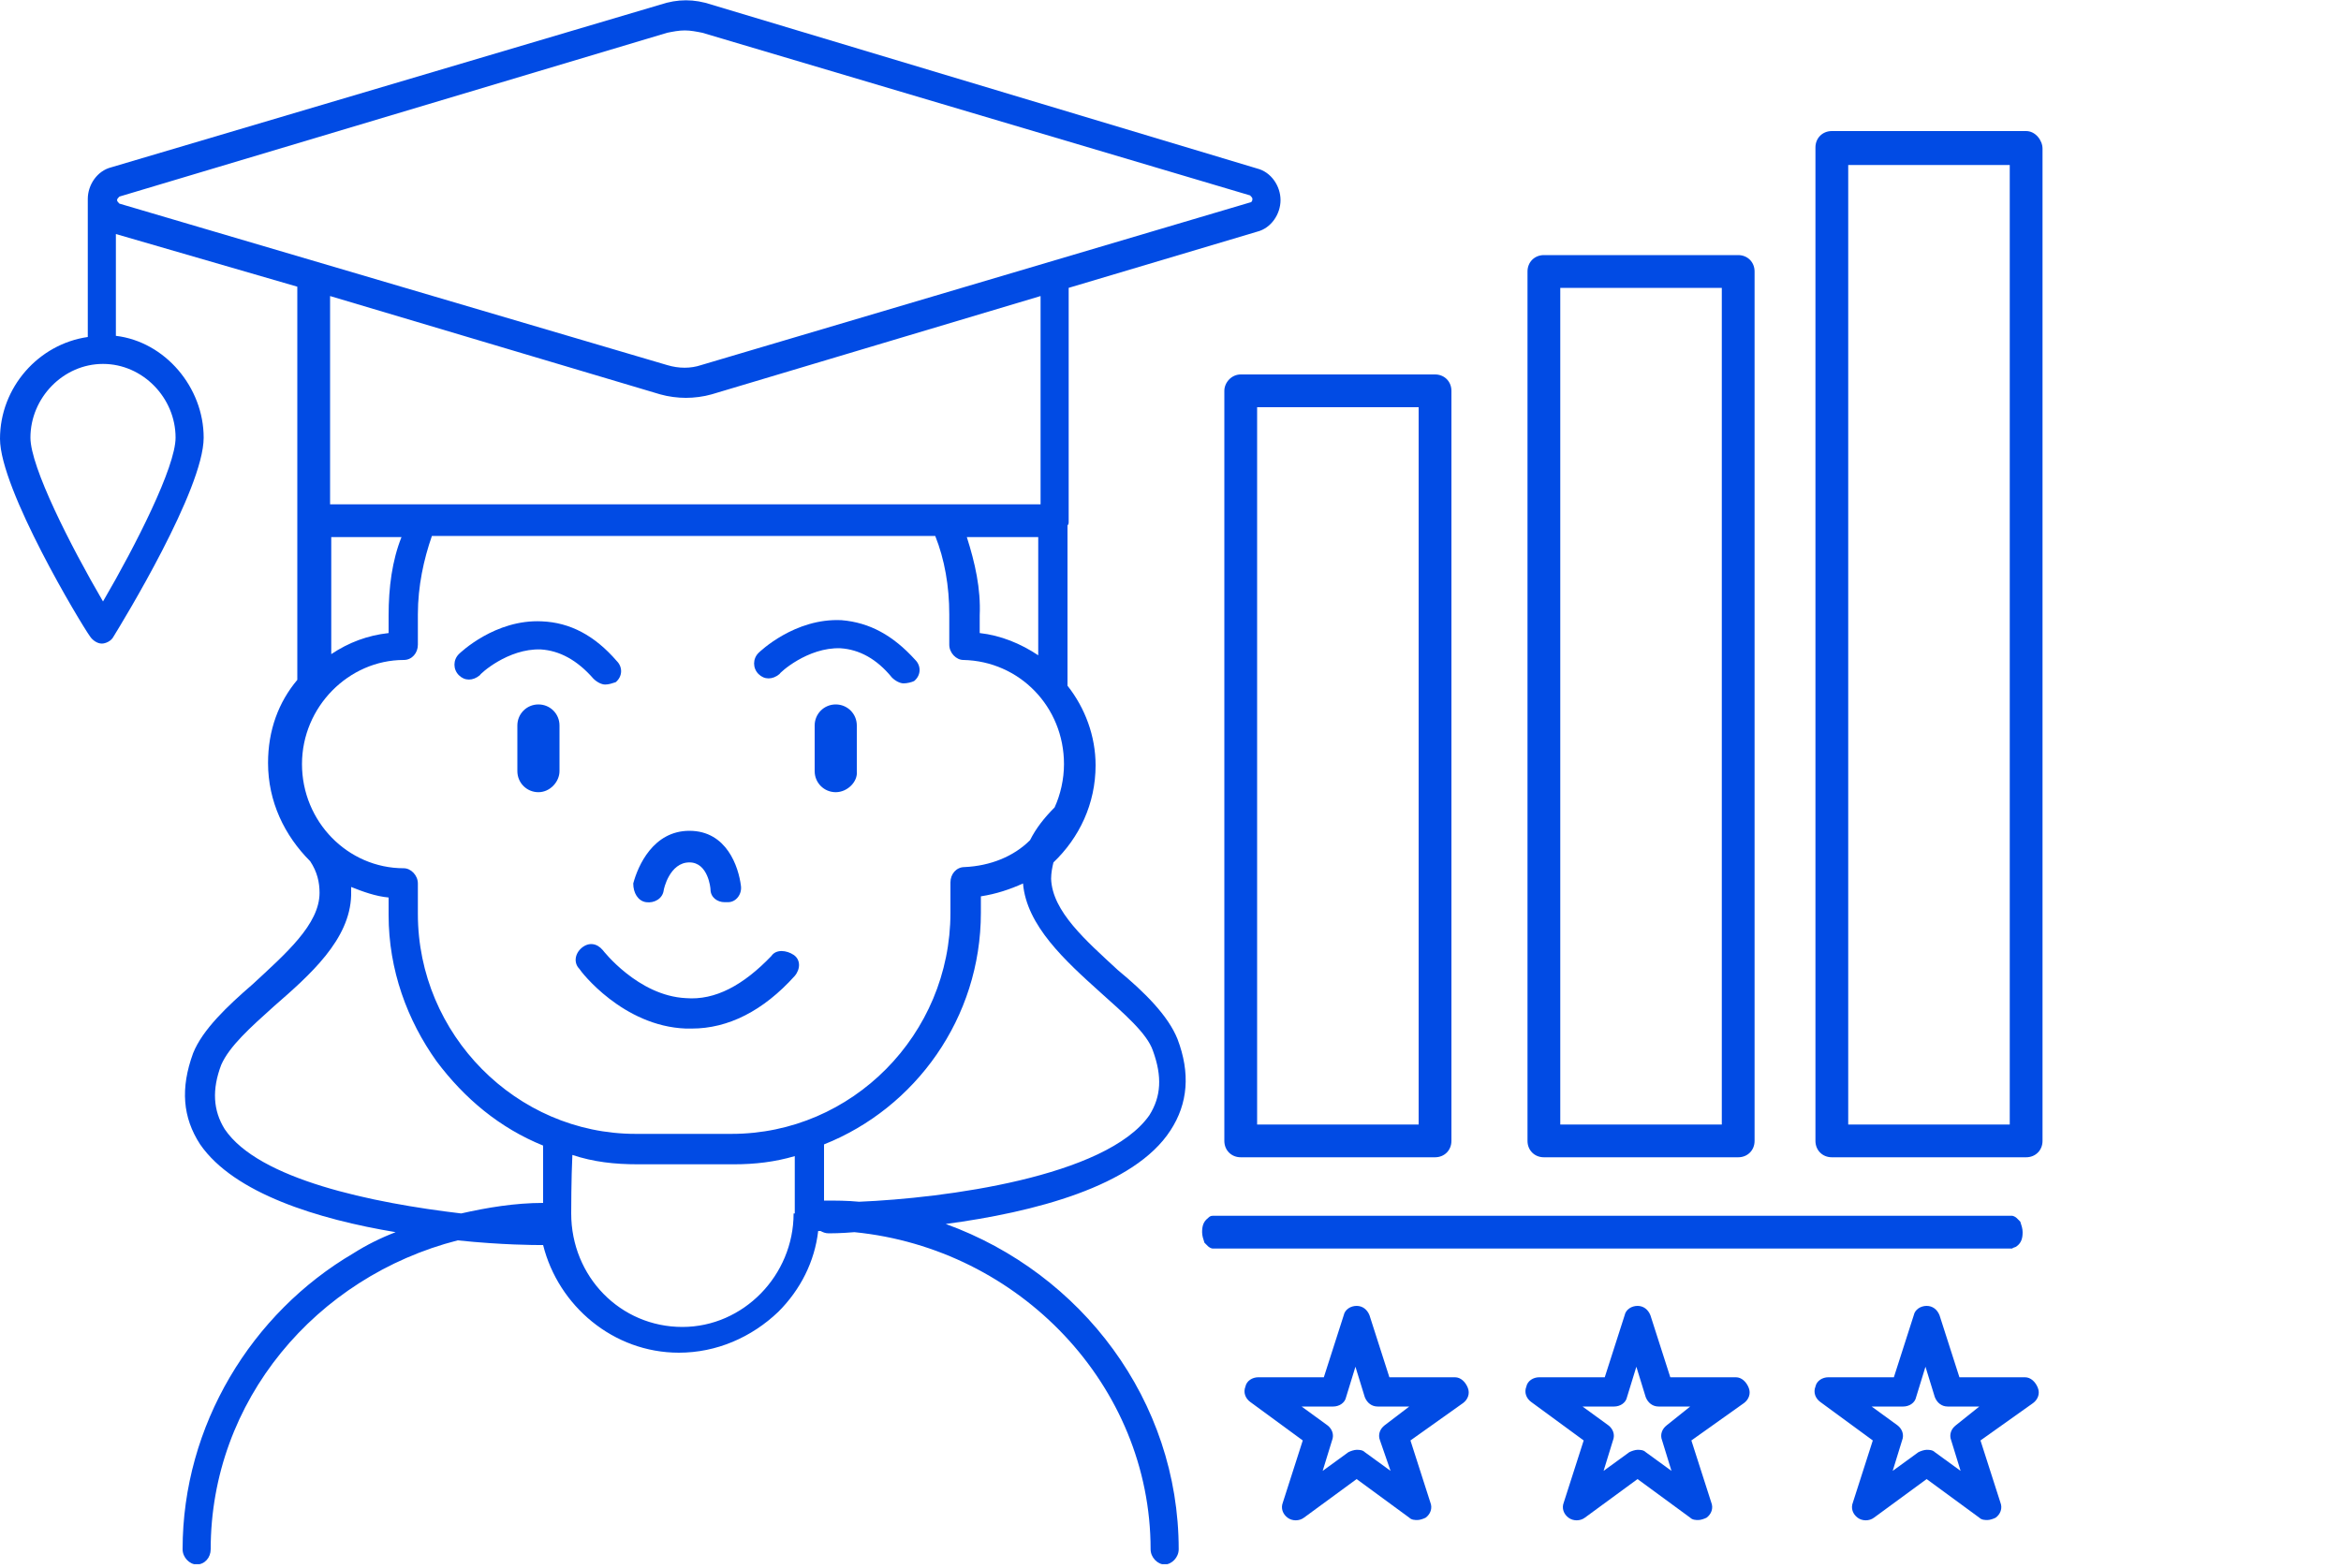 <svg width="200" height="134" viewBox="0 0 200 134" fill="none" xmlns="http://www.w3.org/2000/svg">
<g clip-path="url(#clip0_3309_5751)">
<path d="M50.7 58C51 58.3 51.4 58.5 51.7 58.5C52 58.5 52.3 58.4 52.6 58.3C53.2 57.8 53.2 57 52.7 56.5C50.8 54.3 48.7 53.2 46.3 53.1C42.3 52.9 39.3 55.8 39.2 55.9C38.7 56.4 38.7 57.2 39.2 57.7C39.7 58.2 40.4 58.2 41 57.7C41 57.6 43.4 55.4 46.2 55.5C47.8 55.6 49.3 56.4 50.7 58Z" fill="#014BE4"/>
<path d="M77.2 58.4C77.5 58.4 77.9 58.3 78.1 58.2C78.7 57.7 78.7 56.9 78.2 56.4C76.3 54.3 74.3 53.2 71.9 53C67.9 52.8 64.9 55.7 64.8 55.8C64.3 56.3 64.3 57.1 64.8 57.6C65.3 58.1 66 58.1 66.6 57.6C66.6 57.5 69 55.3 71.8 55.4C73.4 55.5 74.9 56.3 76.2 57.9C76.5 58.2 76.9 58.4 77.2 58.4Z" fill="#014BE4"/>
<path d="M46 60.2C45 60.2 44.2 61 44.2 62V65.9C44.2 66.9 45 67.7 46 67.7C47 67.7 47.8 66.8 47.8 65.9V62C47.8 61 47 60.2 46 60.2Z" fill="#014BE4"/>
<path d="M71.4 60.2C70.4 60.2 69.6 61 69.6 62V65.9C69.6 66.9 70.4 67.7 71.4 67.7C72.4 67.7 73.3 66.8 73.2 65.9V62C73.2 61 72.4 60.2 71.4 60.2Z" fill="#014BE4"/>
<path d="M65.9 81.7C63.5 84.2 61.1 85.5 58.6 85.3C54.5 85.1 51.5 81.2 51.5 81.2C51 80.6 50.3 80.5 49.7 81C49.1 81.5 49 82.3 49.5 82.8C49.6 83 53.2 87.7 58.6 87.9C58.7 87.9 58.9 87.9 59.1 87.9C62.2 87.9 65.2 86.4 67.9 83.4C68.4 82.8 68.4 82 67.8 81.6C67.2 81.2 66.3 81.1 65.9 81.7Z" fill="#014BE4"/>
<path d="M55.2 77.1C55.9 77.2 56.6 76.8 56.7 76.1C56.7 76 57.2 73.7 58.9 73.7C60.5 73.7 60.7 75.9 60.7 76C60.7 76.7 61.3 77.1 61.9 77.1C62 77.1 62 77.1 62.2 77.1C62.9 77.1 63.4 76.4 63.3 75.7C63.1 74.1 62.1 71 58.9 71C55.8 71 54.5 74 54.1 75.5C54.1 76.3 54.5 77 55.2 77.1Z" fill="#014BE4"/>
<path d="M100 96.6C101.5 94.3 101.7 91.7 100.6 88.8C99.8 86.8 97.8 84.8 95.5 82.9C92.8 80.4 89.9 77.9 89.8 75.1C89.8 74.6 89.9 74.1 90 73.7C92.2 71.6 93.6 68.7 93.6 65.4C93.6 62.9 92.7 60.5 91.2 58.6V44.9C91.3 44.8 91.3 44.7 91.3 44.6V24.6L107.4 19.8C108.6 19.5 109.4 18.3 109.4 17.1C109.4 15.9 108.6 14.7 107.4 14.4L60.8 0.4C59.3 -0.1 57.9 -0.1 56.4 0.4L9.5 14.3C8.3 14.6 7.5 15.8 7.5 17V28.8C3.3 29.4 0 33.1 0 37.5C0 41.8 6.9 53.3 7.7 54.4C7.9 54.7 8.3 55 8.7 55C9 55 9.5 54.8 9.7 54.4C10.5 53.1 17.4 41.8 17.4 37.4C17.4 33.1 14.1 29.2 9.9 28.7V20L25.4 24.5V40.2C25.4 40.3 25.4 40.3 25.4 40.4V58.1C23.8 60 22.9 62.4 22.9 65.2C22.9 68.5 24.3 71.4 26.5 73.6C27.1 74.5 27.3 75.4 27.3 76.3C27.3 79 24.4 81.5 21.6 84.1C19.4 86 17.3 88 16.5 90C15.4 93 15.6 95.5 17.1 97.8C20 102 27.2 104.2 33.8 105.3C32.5 105.8 31.3 106.4 30.2 107.1C21.5 112.2 15.6 121.8 15.6 132.4C15.6 133.1 16.2 133.7 16.8 133.7C17.5 133.7 18 133.1 18 132.4C18 119.7 27 109.1 39.1 106C42.9 106.4 45.8 106.4 46.1 106.4C46.2 106.4 46.3 106.4 46.4 106.4C47.7 111.6 52.4 115.6 58 115.6C61.2 115.6 64.2 114.3 66.5 112.1C68.4 110.2 69.6 107.8 69.9 105.2H70.1C70.3 105.3 70.5 105.4 70.8 105.4C71 105.4 71.8 105.4 73 105.3C87.1 106.7 98.3 118.4 98.3 132.4C98.3 133.1 98.9 133.7 99.5 133.7C100.1 133.7 100.7 133.1 100.7 132.4C100.7 119.7 92.4 108.8 80.8 104.6C88.3 103.6 96.9 101.4 100 96.6ZM15 37.4C15 39.9 11.6 46.6 8.8 51.4C6 46.6 2.6 39.9 2.6 37.4C2.6 34 5.4 31.1 8.8 31.1C12.2 31.1 15 34 15 37.4ZM10.2 17.4C10.1 17.3 10 17.2 10 17.1C10 17 10.1 16.9 10.2 16.8L57 2.8C57.5 2.7 58 2.6 58.5 2.6C59 2.6 59.5 2.7 60 2.8L106.8 16.7C106.9 16.8 107 16.9 107 17C107 17.2 106.9 17.3 106.8 17.3L59.9 31.2C59 31.5 58 31.5 57 31.2L10.2 17.4ZM82.6 45.9H88.7V56C87.2 55 85.5 54.3 83.7 54.1V52.6C83.8 50.3 83.3 48.1 82.6 45.9ZM28.2 43.2V25.3L56.4 33.7C57.1 33.9 57.9 34 58.6 34C59.3 34 60.1 33.9 60.8 33.7L88.9 25.3V43.1H28.2V43.2ZM34.3 45.9C33.5 47.9 33.2 50.2 33.2 52.6V54.1C31.4 54.3 29.8 54.9 28.3 55.9V45.9H34.3ZM46.4 102.8C44 102.8 41.6 103.2 39.4 103.7C31.8 102.8 22.1 100.8 19.2 96.5C18.2 94.9 18.1 93.1 18.9 91C19.6 89.4 21.4 87.8 23.4 86C26.5 83.3 29.9 80.3 30 76.5C30 76.3 30 76.1 30 75.8C31 76.2 32.1 76.6 33.2 76.7V78.2C33.2 82.9 34.8 87.2 37.3 90.7C39.7 93.9 42.7 96.4 46.4 97.9V102.8ZM67.9 103.7H67.8C67.8 109 63.5 113.4 58.3 113.4C53 113.4 48.8 109.1 48.8 103.7C48.8 103.6 48.8 100.7 48.9 98.7C50.7 99.3 52.5 99.5 54.5 99.5H62.7C64.5 99.5 66.2 99.3 67.9 98.8V103.7ZM62.5 96.9H54.3C44.1 96.9 35.7 88.4 35.7 78.1V75.5C35.7 74.8 35.1 74.2 34.5 74.2C29.7 74.2 25.8 70.2 25.8 65.3C25.8 60.4 29.8 56.4 34.5 56.4C35.2 56.4 35.7 55.8 35.7 55.1V52.5C35.7 50.1 36.2 47.8 36.9 45.8H79.9C80.7 47.8 81.1 50.1 81.1 52.5V55.1C81.1 55.8 81.7 56.4 82.3 56.4C87.1 56.5 90.9 60.4 90.9 65.3C90.9 66.6 90.6 67.9 90.1 69C89.2 69.9 88.5 70.8 88 71.8C86.6 73.2 84.6 74 82.4 74.1C81.7 74.1 81.2 74.7 81.2 75.4V78C81.2 88.4 72.8 96.9 62.5 96.9ZM73.4 102.7C72.4 102.6 71.4 102.6 70.4 102.6V97.8C78.2 94.7 83.8 87 83.8 78V76.6C85.1 76.4 86.3 76 87.4 75.5C87.7 79.1 91 82.1 94 84.8C96 86.6 98 88.3 98.5 89.8C99.3 92 99.2 93.7 98.2 95.3C94.5 100.6 80.6 102.4 73.4 102.7Z" fill="#014BE4"/>
<path d="M173.1 11.2H156.5C155.7 11.2 155.1 11.8 155.1 12.6V97.5C155.1 98.3 155.7 98.9 156.5 98.9H173.1C173.9 98.9 174.5 98.3 174.5 97.5V12.7C174.5 12 173.9 11.2 173.1 11.2ZM171.7 96.1H157.9V14.1H171.7V96.1Z" fill="#014BE4"/>
<path d="M131.9 98.9H148.5C149.3 98.9 149.9 98.3 149.9 97.5V23.2C149.9 22.4 149.3 21.8 148.5 21.8H131.9C131.1 21.8 130.5 22.4 130.5 23.2V97.5C130.5 98.3 131.1 98.9 131.9 98.9ZM133.3 24.6H147.1V96.1H133.3V24.6Z" fill="#014BE4"/>
<path d="M104.6 33.4V97.5C104.6 98.3 105.2 98.9 106 98.9H122.6C123.4 98.9 124 98.3 124 97.5V33.4C124 32.6 123.4 32 122.6 32H106C105.2 32 104.6 32.7 104.6 33.4ZM107.4 34.8H121.2V96.1H107.4V34.8Z" fill="#014BE4"/>
<path d="M172.3 106.5C172.7 106.2 172.8 105.8 172.8 105.3C172.8 105 172.7 104.7 172.6 104.4C172.5 104.3 172.4 104.2 172.3 104.1C172.2 104 172 103.9 171.9 103.9H103.6C103.4 103.9 103.3 104 103.2 104.1C102.8 104.4 102.7 104.8 102.7 105.3C102.7 105.6 102.8 105.9 102.9 106.2C103 106.3 103.1 106.4 103.2 106.5C103.3 106.6 103.5 106.7 103.6 106.7H171.9C172 106.6 172.2 106.6 172.3 106.5Z" fill="#014BE4"/>
<path d="M124.3 117.7H118.7L117 112.4C116.8 111.9 116.4 111.6 115.9 111.6C115.4 111.6 114.9 111.9 114.8 112.4L113.1 117.7H107.5C107 117.7 106.5 118 106.4 118.5C106.2 119 106.4 119.5 106.8 119.8L111.3 123.1L109.6 128.4C109.4 128.9 109.6 129.4 110 129.7C110.4 130 111 130 111.4 129.7L115.9 126.4L120.4 129.7C120.6 129.9 120.9 129.9 121.1 129.9C121.3 129.9 121.6 129.8 121.8 129.7C122.2 129.4 122.4 128.9 122.2 128.4L120.5 123.1L125 119.9C125.4 119.6 125.6 119.1 125.4 118.6C125.2 118.1 124.8 117.7 124.3 117.7ZM118.3 121.8C117.9 122.1 117.7 122.6 117.9 123.1L118.8 125.7L116.6 124.1C116.4 123.9 116.1 123.9 115.9 123.9C115.7 123.9 115.4 124 115.2 124.1L113 125.7L113.8 123.1C114 122.6 113.8 122.1 113.4 121.8L111.2 120.2H113.9C114.4 120.2 114.9 119.9 115 119.4L115.8 116.8L116.6 119.4C116.8 119.9 117.2 120.2 117.7 120.2H120.4L118.3 121.8Z" fill="#014BE4"/>
<path d="M148.3 117.7H142.7L141 112.4C140.8 111.9 140.4 111.6 139.9 111.6C139.4 111.6 138.9 111.9 138.8 112.4L137.1 117.7H131.5C131 117.7 130.5 118 130.4 118.5C130.2 119 130.4 119.5 130.8 119.8L135.3 123.1L133.6 128.4C133.4 128.9 133.6 129.4 134 129.7C134.4 130 135 130 135.4 129.7L139.9 126.4L144.4 129.7C144.6 129.9 144.9 129.9 145.1 129.9C145.3 129.9 145.6 129.8 145.8 129.7C146.2 129.4 146.4 128.9 146.2 128.4L144.5 123.1L149 119.9C149.4 119.6 149.6 119.1 149.4 118.6C149.2 118.1 148.8 117.7 148.3 117.7ZM142.4 121.8C142 122.1 141.8 122.6 142 123.1L142.8 125.7L140.6 124.1C140.4 123.9 140.1 123.9 139.9 123.9C139.7 123.9 139.4 124 139.2 124.1L137 125.7L137.8 123.1C138 122.6 137.8 122.1 137.4 121.8L135.2 120.2H137.9C138.4 120.2 138.9 119.9 139 119.4L139.8 116.8L140.6 119.4C140.8 119.9 141.2 120.2 141.7 120.2H144.4L142.4 121.8Z" fill="#014BE4"/>
<path d="M173 117.7H167.4L165.7 112.4C165.5 111.9 165.1 111.6 164.6 111.6C164.1 111.6 163.6 111.9 163.5 112.4L161.8 117.7H156.2C155.7 117.7 155.2 118 155.1 118.5C154.9 119 155.1 119.5 155.5 119.8L160 123.1L158.3 128.4C158.1 128.9 158.3 129.4 158.7 129.7C159.1 130 159.7 130 160.1 129.7L164.6 126.4L169.1 129.7C169.3 129.9 169.6 129.9 169.8 129.9C170 129.9 170.3 129.8 170.5 129.7C170.9 129.4 171.1 128.9 170.9 128.4L169.2 123.1L173.7 119.9C174.1 119.6 174.3 119.1 174.1 118.6C173.9 118.1 173.5 117.7 173 117.7ZM167.1 121.8C166.7 122.1 166.5 122.6 166.7 123.1L167.5 125.7L165.3 124.1C165.1 123.9 164.8 123.9 164.6 123.9C164.4 123.9 164.1 124 163.9 124.1L161.7 125.7L162.5 123.1C162.7 122.6 162.5 122.1 162.1 121.8L159.9 120.2H162.6C163.1 120.2 163.6 119.9 163.7 119.4L164.5 116.8L165.3 119.4C165.5 119.9 165.9 120.2 166.4 120.2H169.1L167.1 121.8Z" fill="#014BE4"/>
</g>
<defs>
<clipPath id="clip0_3309_5751">
<rect width="200" height="133.673" fill="white"/>
</clipPath>
</defs>
</svg>
